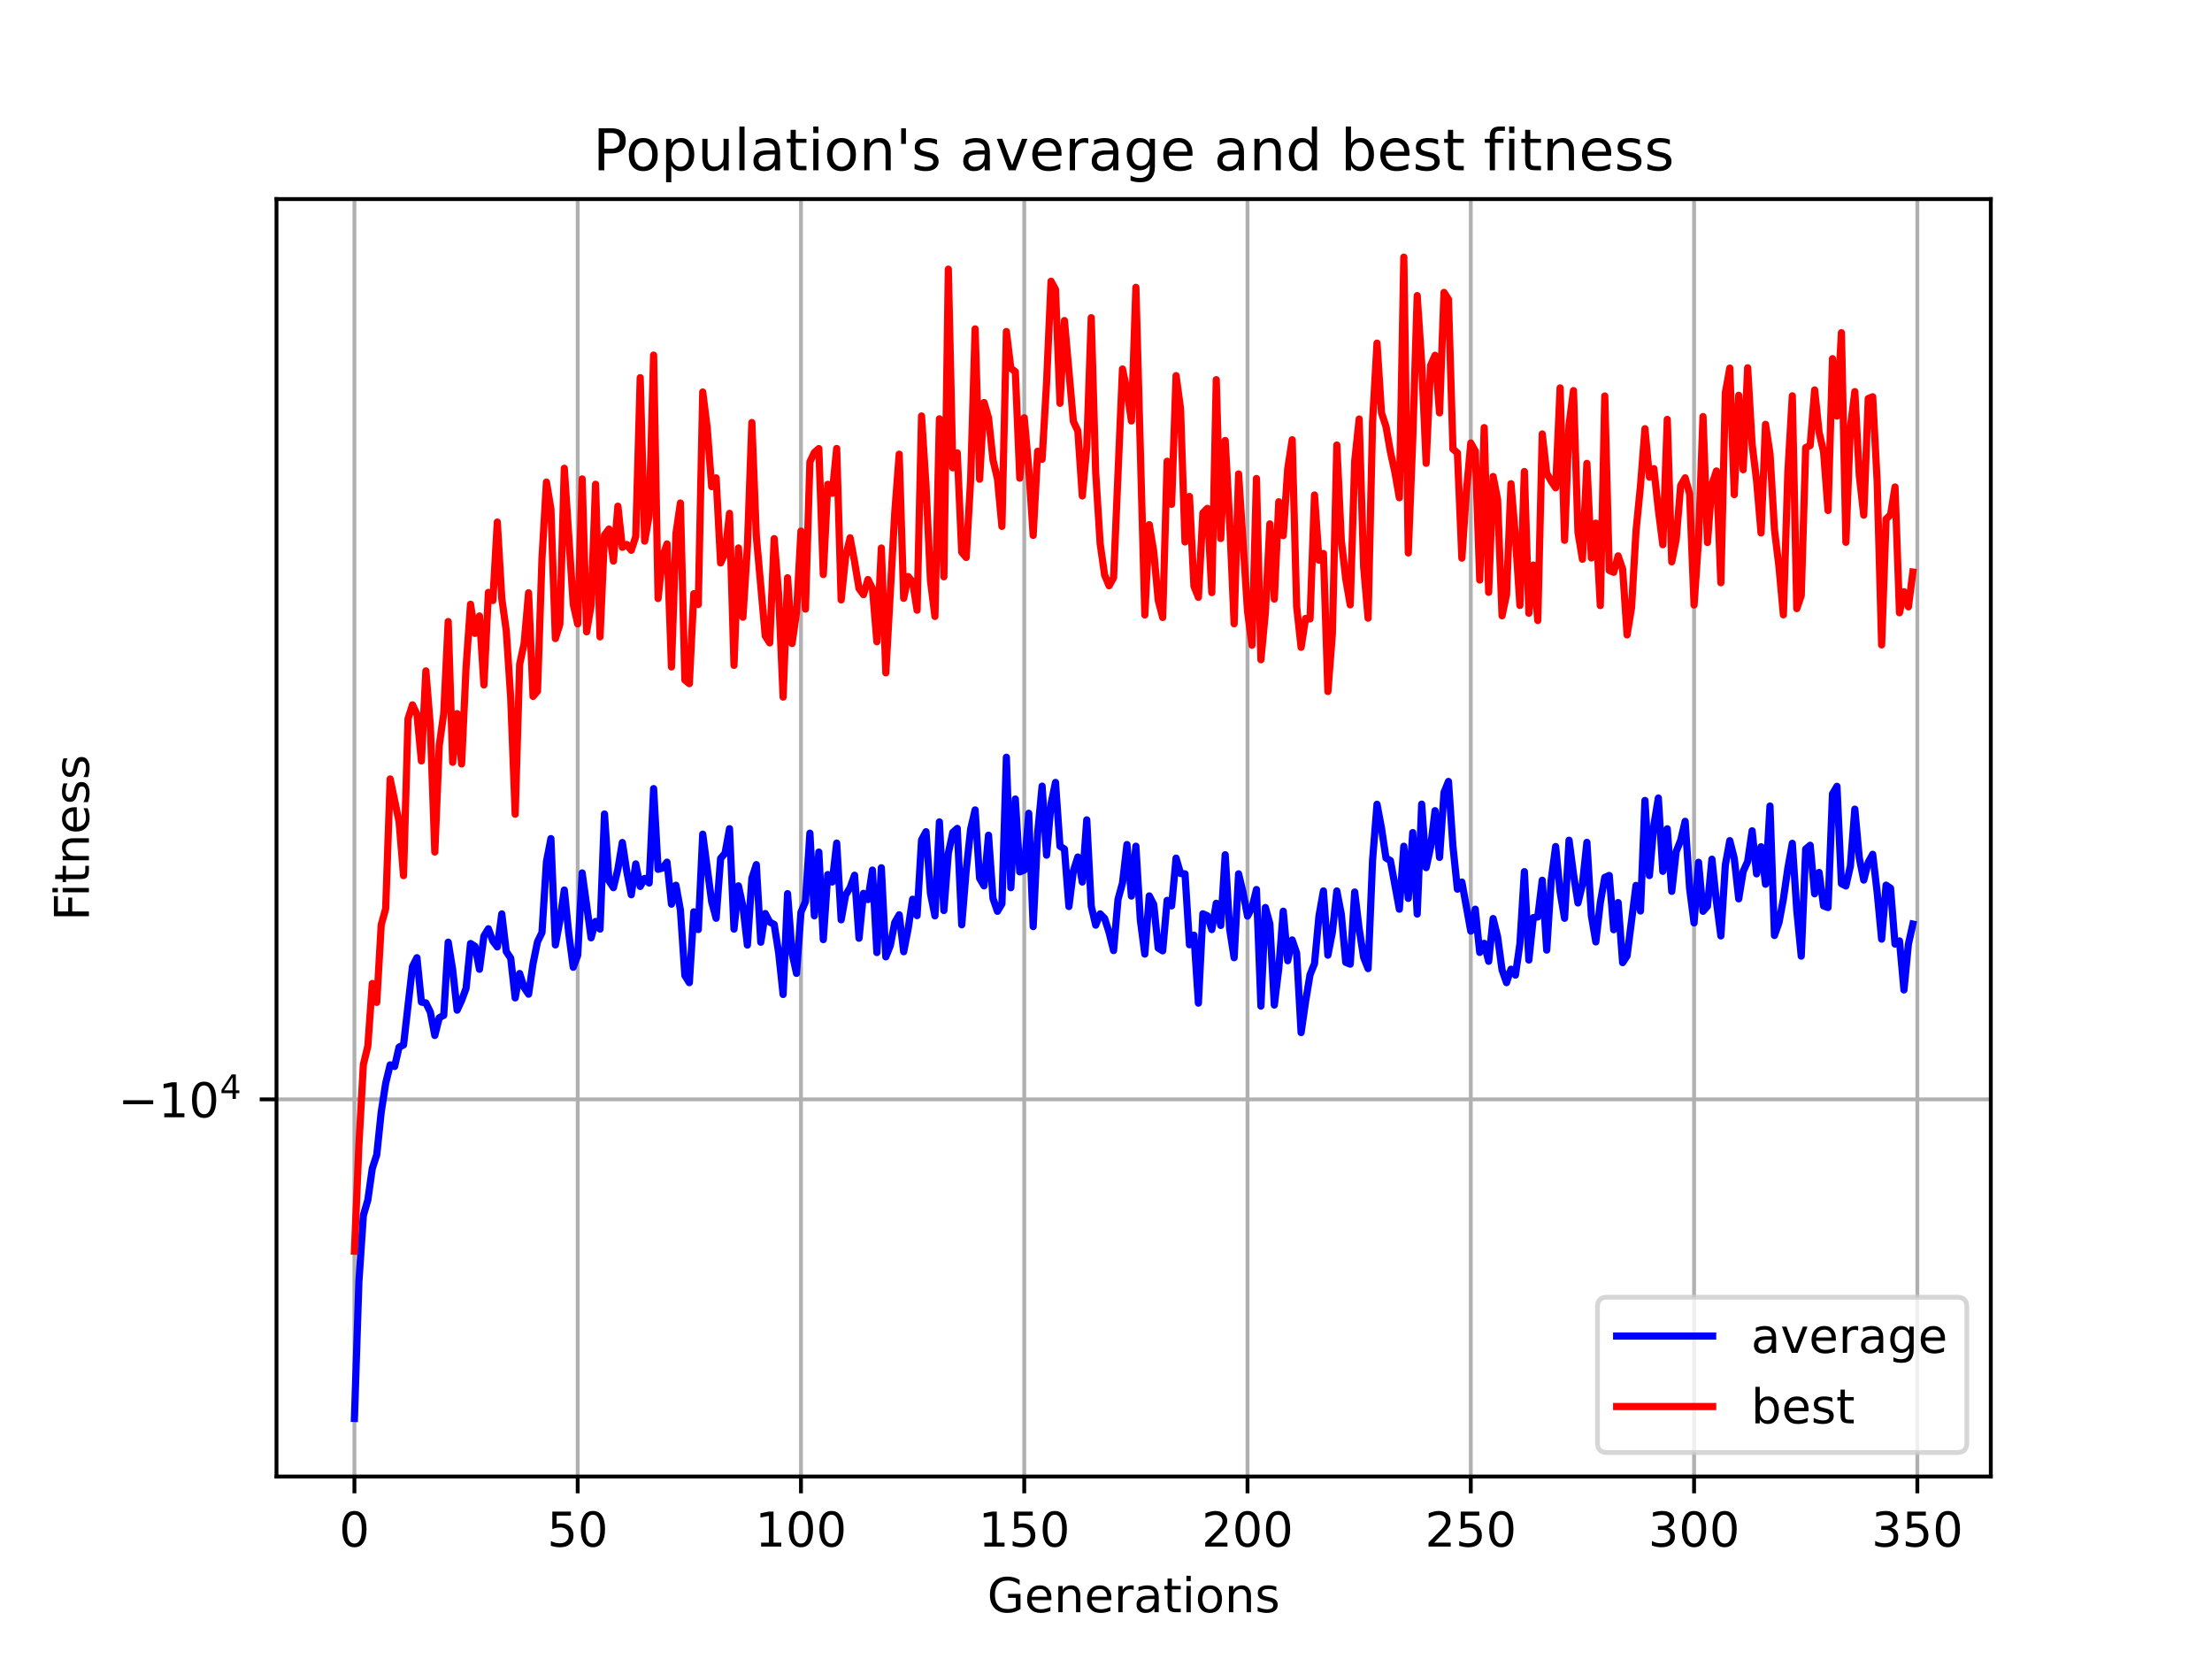 <?xml version="1.0" encoding="utf-8" standalone="no"?>
<!DOCTYPE svg PUBLIC "-//W3C//DTD SVG 1.1//EN"
  "http://www.w3.org/Graphics/SVG/1.1/DTD/svg11.dtd">
<!-- Created with matplotlib (https://matplotlib.org/) -->
<svg height="345.6pt" version="1.1" viewBox="0 0 460.8 345.6" width="460.8pt" xmlns="http://www.w3.org/2000/svg" xmlns:xlink="http://www.w3.org/1999/xlink">
 <defs>
  <style type="text/css">*{stroke-linecap:butt;stroke-linejoin:round;}</style>
 </defs>
 <g id="figure_1">
  <g id="patch_1">
   <path d="M 0 345.6 
L 460.8 345.6 
L 460.8 0 
L 0 0 
z
" style="fill:#ffffff;"/>
  </g>
  <g id="axes_1">
   <g id="patch_2">
    <path d="M 57.6 307.584 
L 414.72 307.584 
L 414.72 41.472 
L 57.6 41.472 
z
" style="fill:#ffffff;"/>
   </g>
   <g id="matplotlib.axis_1">
    <g id="xtick_1">
     <g id="line2d_1">
      <path clip-path="url(#pe968f161a7)" d="M 73.833 307.584 
L 73.833 41.472 
" style="fill:none;stroke:#b0b0b0;stroke-linecap:square;stroke-width:0.8;"/>
     </g>
     <g id="line2d_2">
      <defs>
       <path d="M 0 0 
L 0 3.5 
" id="mddae8feb4b" style="stroke:#000000;stroke-width:0.8;"/>
      </defs>
      <g>
       <use style="stroke:#000000;stroke-width:0.8;" x="73.833" xlink:href="#mddae8feb4b" y="307.584"/>
      </g>
     </g>
     <g id="text_1">
      <!-- 0 -->
      <g transform="translate(70.651 322.182)scale(0.1 -0.1)">
       <defs>
        <path d="M 31.781 66.406 
Q 24.172 66.406 20.328 58.906 
Q 16.5 51.422 16.5 36.375 
Q 16.5 21.391 20.328 13.891 
Q 24.172 6.391 31.781 6.391 
Q 39.453 6.391 43.281 13.891 
Q 47.125 21.391 47.125 36.375 
Q 47.125 51.422 43.281 58.906 
Q 39.453 66.406 31.781 66.406 
z
M 31.781 74.219 
Q 44.047 74.219 50.516 64.516 
Q 56.984 54.828 56.984 36.375 
Q 56.984 17.969 50.516 8.266 
Q 44.047 -1.422 31.781 -1.422 
Q 19.531 -1.422 13.062 8.266 
Q 6.594 17.969 6.594 36.375 
Q 6.594 54.828 13.062 64.516 
Q 19.531 74.219 31.781 74.219 
z
" id="DejaVuSans-48"/>
       </defs>
       <use xlink:href="#DejaVuSans-48"/>
      </g>
     </g>
    </g>
    <g id="xtick_2">
     <g id="line2d_3">
      <path clip-path="url(#pe968f161a7)" d="M 120.345 307.584 
L 120.345 41.472 
" style="fill:none;stroke:#b0b0b0;stroke-linecap:square;stroke-width:0.8;"/>
     </g>
     <g id="line2d_4">
      <g>
       <use style="stroke:#000000;stroke-width:0.8;" x="120.345" xlink:href="#mddae8feb4b" y="307.584"/>
      </g>
     </g>
     <g id="text_2">
      <!-- 50 -->
      <g transform="translate(113.982 322.182)scale(0.1 -0.1)">
       <defs>
        <path d="M 10.797 72.906 
L 49.516 72.906 
L 49.516 64.594 
L 19.828 64.594 
L 19.828 46.734 
Q 21.969 47.469 24.109 47.828 
Q 26.266 48.188 28.422 48.188 
Q 40.625 48.188 47.75 41.5 
Q 54.891 34.812 54.891 23.391 
Q 54.891 11.625 47.562 5.094 
Q 40.234 -1.422 26.906 -1.422 
Q 22.312 -1.422 17.547 -0.641 
Q 12.797 0.141 7.719 1.703 
L 7.719 11.625 
Q 12.109 9.234 16.797 8.062 
Q 21.484 6.891 26.703 6.891 
Q 35.156 6.891 40.078 11.328 
Q 45.016 15.766 45.016 23.391 
Q 45.016 31 40.078 35.438 
Q 35.156 39.891 26.703 39.891 
Q 22.75 39.891 18.812 39.016 
Q 14.891 38.141 10.797 36.281 
z
" id="DejaVuSans-53"/>
       </defs>
       <use xlink:href="#DejaVuSans-53"/>
       <use x="63.623" xlink:href="#DejaVuSans-48"/>
      </g>
     </g>
    </g>
    <g id="xtick_3">
     <g id="line2d_5">
      <path clip-path="url(#pe968f161a7)" d="M 166.857 307.584 
L 166.857 41.472 
" style="fill:none;stroke:#b0b0b0;stroke-linecap:square;stroke-width:0.8;"/>
     </g>
     <g id="line2d_6">
      <g>
       <use style="stroke:#000000;stroke-width:0.8;" x="166.857" xlink:href="#mddae8feb4b" y="307.584"/>
      </g>
     </g>
     <g id="text_3">
      <!-- 100 -->
      <g transform="translate(157.313 322.182)scale(0.1 -0.1)">
       <defs>
        <path d="M 12.406 8.297 
L 28.516 8.297 
L 28.516 63.922 
L 10.984 60.406 
L 10.984 69.391 
L 28.422 72.906 
L 38.281 72.906 
L 38.281 8.297 
L 54.391 8.297 
L 54.391 0 
L 12.406 0 
z
" id="DejaVuSans-49"/>
       </defs>
       <use xlink:href="#DejaVuSans-49"/>
       <use x="63.623" xlink:href="#DejaVuSans-48"/>
       <use x="127.246" xlink:href="#DejaVuSans-48"/>
      </g>
     </g>
    </g>
    <g id="xtick_4">
     <g id="line2d_7">
      <path clip-path="url(#pe968f161a7)" d="M 213.369 307.584 
L 213.369 41.472 
" style="fill:none;stroke:#b0b0b0;stroke-linecap:square;stroke-width:0.8;"/>
     </g>
     <g id="line2d_8">
      <g>
       <use style="stroke:#000000;stroke-width:0.8;" x="213.369" xlink:href="#mddae8feb4b" y="307.584"/>
      </g>
     </g>
     <g id="text_4">
      <!-- 150 -->
      <g transform="translate(203.825 322.182)scale(0.1 -0.1)">
       <use xlink:href="#DejaVuSans-49"/>
       <use x="63.623" xlink:href="#DejaVuSans-53"/>
       <use x="127.246" xlink:href="#DejaVuSans-48"/>
      </g>
     </g>
    </g>
    <g id="xtick_5">
     <g id="line2d_9">
      <path clip-path="url(#pe968f161a7)" d="M 259.881 307.584 
L 259.881 41.472 
" style="fill:none;stroke:#b0b0b0;stroke-linecap:square;stroke-width:0.8;"/>
     </g>
     <g id="line2d_10">
      <g>
       <use style="stroke:#000000;stroke-width:0.8;" x="259.881" xlink:href="#mddae8feb4b" y="307.584"/>
      </g>
     </g>
     <g id="text_5">
      <!-- 200 -->
      <g transform="translate(250.337 322.182)scale(0.1 -0.1)">
       <defs>
        <path d="M 19.188 8.297 
L 53.609 8.297 
L 53.609 0 
L 7.328 0 
L 7.328 8.297 
Q 12.938 14.109 22.625 23.891 
Q 32.328 33.688 34.812 36.531 
Q 39.547 41.844 41.422 45.531 
Q 43.312 49.219 43.312 52.781 
Q 43.312 58.594 39.234 62.25 
Q 35.156 65.922 28.609 65.922 
Q 23.969 65.922 18.812 64.312 
Q 13.672 62.703 7.812 59.422 
L 7.812 69.391 
Q 13.766 71.781 18.938 73 
Q 24.125 74.219 28.422 74.219 
Q 39.75 74.219 46.484 68.547 
Q 53.219 62.891 53.219 53.422 
Q 53.219 48.922 51.531 44.891 
Q 49.859 40.875 45.406 35.406 
Q 44.188 33.984 37.641 27.219 
Q 31.109 20.453 19.188 8.297 
z
" id="DejaVuSans-50"/>
       </defs>
       <use xlink:href="#DejaVuSans-50"/>
       <use x="63.623" xlink:href="#DejaVuSans-48"/>
       <use x="127.246" xlink:href="#DejaVuSans-48"/>
      </g>
     </g>
    </g>
    <g id="xtick_6">
     <g id="line2d_11">
      <path clip-path="url(#pe968f161a7)" d="M 306.393 307.584 
L 306.393 41.472 
" style="fill:none;stroke:#b0b0b0;stroke-linecap:square;stroke-width:0.8;"/>
     </g>
     <g id="line2d_12">
      <g>
       <use style="stroke:#000000;stroke-width:0.8;" x="306.393" xlink:href="#mddae8feb4b" y="307.584"/>
      </g>
     </g>
     <g id="text_6">
      <!-- 250 -->
      <g transform="translate(296.85 322.182)scale(0.1 -0.1)">
       <use xlink:href="#DejaVuSans-50"/>
       <use x="63.623" xlink:href="#DejaVuSans-53"/>
       <use x="127.246" xlink:href="#DejaVuSans-48"/>
      </g>
     </g>
    </g>
    <g id="xtick_7">
     <g id="line2d_13">
      <path clip-path="url(#pe968f161a7)" d="M 352.905 307.584 
L 352.905 41.472 
" style="fill:none;stroke:#b0b0b0;stroke-linecap:square;stroke-width:0.8;"/>
     </g>
     <g id="line2d_14">
      <g>
       <use style="stroke:#000000;stroke-width:0.8;" x="352.905" xlink:href="#mddae8feb4b" y="307.584"/>
      </g>
     </g>
     <g id="text_7">
      <!-- 300 -->
      <g transform="translate(343.362 322.182)scale(0.1 -0.1)">
       <defs>
        <path d="M 40.578 39.312 
Q 47.656 37.797 51.625 33 
Q 55.609 28.219 55.609 21.188 
Q 55.609 10.406 48.188 4.484 
Q 40.766 -1.422 27.094 -1.422 
Q 22.516 -1.422 17.656 -0.516 
Q 12.797 0.391 7.625 2.203 
L 7.625 11.719 
Q 11.719 9.328 16.594 8.109 
Q 21.484 6.891 26.812 6.891 
Q 36.078 6.891 40.938 10.547 
Q 45.797 14.203 45.797 21.188 
Q 45.797 27.641 41.281 31.266 
Q 36.766 34.906 28.719 34.906 
L 20.219 34.906 
L 20.219 43.016 
L 29.109 43.016 
Q 36.375 43.016 40.234 45.922 
Q 44.094 48.828 44.094 54.297 
Q 44.094 59.906 40.109 62.906 
Q 36.141 65.922 28.719 65.922 
Q 24.656 65.922 20.016 65.031 
Q 15.375 64.156 9.812 62.312 
L 9.812 71.094 
Q 15.438 72.656 20.344 73.438 
Q 25.25 74.219 29.594 74.219 
Q 40.828 74.219 47.359 69.109 
Q 53.906 64.016 53.906 55.328 
Q 53.906 49.266 50.438 45.094 
Q 46.969 40.922 40.578 39.312 
z
" id="DejaVuSans-51"/>
       </defs>
       <use xlink:href="#DejaVuSans-51"/>
       <use x="63.623" xlink:href="#DejaVuSans-48"/>
       <use x="127.246" xlink:href="#DejaVuSans-48"/>
      </g>
     </g>
    </g>
    <g id="xtick_8">
     <g id="line2d_15">
      <path clip-path="url(#pe968f161a7)" d="M 399.418 307.584 
L 399.418 41.472 
" style="fill:none;stroke:#b0b0b0;stroke-linecap:square;stroke-width:0.8;"/>
     </g>
     <g id="line2d_16">
      <g>
       <use style="stroke:#000000;stroke-width:0.8;" x="399.418" xlink:href="#mddae8feb4b" y="307.584"/>
      </g>
     </g>
     <g id="text_8">
      <!-- 350 -->
      <g transform="translate(389.874 322.182)scale(0.1 -0.1)">
       <use xlink:href="#DejaVuSans-51"/>
       <use x="63.623" xlink:href="#DejaVuSans-53"/>
       <use x="127.246" xlink:href="#DejaVuSans-48"/>
      </g>
     </g>
    </g>
    <g id="text_9">
     <!-- Generations -->
     <g transform="translate(205.662 335.861)scale(0.1 -0.1)">
      <defs>
       <path d="M 59.516 10.406 
L 59.516 29.984 
L 43.406 29.984 
L 43.406 38.094 
L 69.281 38.094 
L 69.281 6.781 
Q 63.578 2.734 56.688 0.656 
Q 49.812 -1.422 42 -1.422 
Q 24.906 -1.422 15.25 8.562 
Q 5.609 18.562 5.609 36.375 
Q 5.609 54.25 15.25 64.234 
Q 24.906 74.219 42 74.219 
Q 49.125 74.219 55.547 72.453 
Q 61.969 70.703 67.391 67.281 
L 67.391 56.781 
Q 61.922 61.422 55.766 63.766 
Q 49.609 66.109 42.828 66.109 
Q 29.438 66.109 22.719 58.641 
Q 16.016 51.172 16.016 36.375 
Q 16.016 21.625 22.719 14.156 
Q 29.438 6.688 42.828 6.688 
Q 48.047 6.688 52.141 7.594 
Q 56.25 8.5 59.516 10.406 
z
" id="DejaVuSans-71"/>
       <path d="M 56.203 29.594 
L 56.203 25.203 
L 14.891 25.203 
Q 15.484 15.922 20.484 11.062 
Q 25.484 6.203 34.422 6.203 
Q 39.594 6.203 44.453 7.469 
Q 49.312 8.734 54.109 11.281 
L 54.109 2.781 
Q 49.266 0.734 44.188 -0.344 
Q 39.109 -1.422 33.891 -1.422 
Q 20.797 -1.422 13.156 6.188 
Q 5.516 13.812 5.516 26.812 
Q 5.516 40.234 12.766 48.109 
Q 20.016 56 32.328 56 
Q 43.359 56 49.781 48.891 
Q 56.203 41.797 56.203 29.594 
z
M 47.219 32.234 
Q 47.125 39.594 43.094 43.984 
Q 39.062 48.391 32.422 48.391 
Q 24.906 48.391 20.391 44.141 
Q 15.875 39.891 15.188 32.172 
z
" id="DejaVuSans-101"/>
       <path d="M 54.891 33.016 
L 54.891 0 
L 45.906 0 
L 45.906 32.719 
Q 45.906 40.484 42.875 44.328 
Q 39.844 48.188 33.797 48.188 
Q 26.516 48.188 22.312 43.547 
Q 18.109 38.922 18.109 30.906 
L 18.109 0 
L 9.078 0 
L 9.078 54.688 
L 18.109 54.688 
L 18.109 46.188 
Q 21.344 51.125 25.703 53.562 
Q 30.078 56 35.797 56 
Q 45.219 56 50.047 50.172 
Q 54.891 44.344 54.891 33.016 
z
" id="DejaVuSans-110"/>
       <path d="M 41.109 46.297 
Q 39.594 47.172 37.812 47.578 
Q 36.031 48 33.891 48 
Q 26.266 48 22.188 43.047 
Q 18.109 38.094 18.109 28.812 
L 18.109 0 
L 9.078 0 
L 9.078 54.688 
L 18.109 54.688 
L 18.109 46.188 
Q 20.953 51.172 25.484 53.578 
Q 30.031 56 36.531 56 
Q 37.453 56 38.578 55.875 
Q 39.703 55.766 41.062 55.516 
z
" id="DejaVuSans-114"/>
       <path d="M 34.281 27.484 
Q 23.391 27.484 19.188 25 
Q 14.984 22.516 14.984 16.5 
Q 14.984 11.719 18.141 8.906 
Q 21.297 6.109 26.703 6.109 
Q 34.188 6.109 38.703 11.406 
Q 43.219 16.703 43.219 25.484 
L 43.219 27.484 
z
M 52.203 31.203 
L 52.203 0 
L 43.219 0 
L 43.219 8.297 
Q 40.141 3.328 35.547 0.953 
Q 30.953 -1.422 24.312 -1.422 
Q 15.922 -1.422 10.953 3.297 
Q 6 8.016 6 15.922 
Q 6 25.141 12.172 29.828 
Q 18.359 34.516 30.609 34.516 
L 43.219 34.516 
L 43.219 35.406 
Q 43.219 41.609 39.141 45 
Q 35.062 48.391 27.688 48.391 
Q 23 48.391 18.547 47.266 
Q 14.109 46.141 10.016 43.891 
L 10.016 52.203 
Q 14.938 54.109 19.578 55.047 
Q 24.219 56 28.609 56 
Q 40.484 56 46.344 49.844 
Q 52.203 43.703 52.203 31.203 
z
" id="DejaVuSans-97"/>
       <path d="M 18.312 70.219 
L 18.312 54.688 
L 36.812 54.688 
L 36.812 47.703 
L 18.312 47.703 
L 18.312 18.016 
Q 18.312 11.328 20.141 9.422 
Q 21.969 7.516 27.594 7.516 
L 36.812 7.516 
L 36.812 0 
L 27.594 0 
Q 17.188 0 13.234 3.875 
Q 9.281 7.766 9.281 18.016 
L 9.281 47.703 
L 2.688 47.703 
L 2.688 54.688 
L 9.281 54.688 
L 9.281 70.219 
z
" id="DejaVuSans-116"/>
       <path d="M 9.422 54.688 
L 18.406 54.688 
L 18.406 0 
L 9.422 0 
z
M 9.422 75.984 
L 18.406 75.984 
L 18.406 64.594 
L 9.422 64.594 
z
" id="DejaVuSans-105"/>
       <path d="M 30.609 48.391 
Q 23.391 48.391 19.188 42.75 
Q 14.984 37.109 14.984 27.297 
Q 14.984 17.484 19.156 11.844 
Q 23.344 6.203 30.609 6.203 
Q 37.797 6.203 41.984 11.859 
Q 46.188 17.531 46.188 27.297 
Q 46.188 37.016 41.984 42.703 
Q 37.797 48.391 30.609 48.391 
z
M 30.609 56 
Q 42.328 56 49.016 48.375 
Q 55.719 40.766 55.719 27.297 
Q 55.719 13.875 49.016 6.219 
Q 42.328 -1.422 30.609 -1.422 
Q 18.844 -1.422 12.172 6.219 
Q 5.516 13.875 5.516 27.297 
Q 5.516 40.766 12.172 48.375 
Q 18.844 56 30.609 56 
z
" id="DejaVuSans-111"/>
       <path d="M 44.281 53.078 
L 44.281 44.578 
Q 40.484 46.531 36.375 47.5 
Q 32.281 48.484 27.875 48.484 
Q 21.188 48.484 17.844 46.438 
Q 14.5 44.391 14.5 40.281 
Q 14.5 37.156 16.891 35.375 
Q 19.281 33.594 26.516 31.984 
L 29.594 31.297 
Q 39.156 29.25 43.188 25.516 
Q 47.219 21.781 47.219 15.094 
Q 47.219 7.469 41.188 3.016 
Q 35.156 -1.422 24.609 -1.422 
Q 20.219 -1.422 15.453 -0.562 
Q 10.688 0.297 5.422 2 
L 5.422 11.281 
Q 10.406 8.688 15.234 7.391 
Q 20.062 6.109 24.812 6.109 
Q 31.156 6.109 34.562 8.281 
Q 37.984 10.453 37.984 14.406 
Q 37.984 18.062 35.516 20.016 
Q 33.062 21.969 24.703 23.781 
L 21.578 24.516 
Q 13.234 26.266 9.516 29.906 
Q 5.812 33.547 5.812 39.891 
Q 5.812 47.609 11.281 51.797 
Q 16.75 56 26.812 56 
Q 31.781 56 36.172 55.266 
Q 40.578 54.547 44.281 53.078 
z
" id="DejaVuSans-115"/>
      </defs>
      <use xlink:href="#DejaVuSans-71"/>
      <use x="77.49" xlink:href="#DejaVuSans-101"/>
      <use x="139.014" xlink:href="#DejaVuSans-110"/>
      <use x="202.393" xlink:href="#DejaVuSans-101"/>
      <use x="263.916" xlink:href="#DejaVuSans-114"/>
      <use x="305.029" xlink:href="#DejaVuSans-97"/>
      <use x="366.309" xlink:href="#DejaVuSans-116"/>
      <use x="405.518" xlink:href="#DejaVuSans-105"/>
      <use x="433.301" xlink:href="#DejaVuSans-111"/>
      <use x="494.482" xlink:href="#DejaVuSans-110"/>
      <use x="557.861" xlink:href="#DejaVuSans-115"/>
     </g>
    </g>
   </g>
   <g id="matplotlib.axis_2">
    <g id="ytick_1">
     <g id="line2d_17">
      <path clip-path="url(#pe968f161a7)" d="M 57.6 229.021 
L 414.72 229.021 
" style="fill:none;stroke:#b0b0b0;stroke-linecap:square;stroke-width:0.8;"/>
     </g>
     <g id="line2d_18">
      <defs>
       <path d="M 0 0 
L -3.5 0 
" id="m6d8f0938b5" style="stroke:#000000;stroke-width:0.8;"/>
      </defs>
      <g>
       <use style="stroke:#000000;stroke-width:0.8;" x="57.6" xlink:href="#m6d8f0938b5" y="229.021"/>
      </g>
     </g>
     <g id="text_10">
      <!-- $\mathdefault{-10^{4}}$ -->
      <g transform="translate(24.6 232.82)scale(0.1 -0.1)">
       <defs>
        <path d="M 10.594 35.5 
L 73.188 35.5 
L 73.188 27.203 
L 10.594 27.203 
z
" id="DejaVuSans-8722"/>
        <path d="M 37.797 64.312 
L 12.891 25.391 
L 37.797 25.391 
z
M 35.203 72.906 
L 47.609 72.906 
L 47.609 25.391 
L 58.016 25.391 
L 58.016 17.188 
L 47.609 17.188 
L 47.609 0 
L 37.797 0 
L 37.797 17.188 
L 4.891 17.188 
L 4.891 26.703 
z
" id="DejaVuSans-52"/>
       </defs>
       <use transform="translate(0 0.684)" xlink:href="#DejaVuSans-8722"/>
       <use transform="translate(83.789 0.684)" xlink:href="#DejaVuSans-49"/>
       <use transform="translate(147.412 0.684)" xlink:href="#DejaVuSans-48"/>
       <use transform="translate(211.992 38.966)scale(0.7)" xlink:href="#DejaVuSans-52"/>
      </g>
     </g>
    </g>
    <g id="text_11">
     <!-- Fitness -->
     <g transform="translate(18.52 191.845)rotate(-90)scale(0.1 -0.1)">
      <defs>
       <path d="M 9.812 72.906 
L 51.703 72.906 
L 51.703 64.594 
L 19.672 64.594 
L 19.672 43.109 
L 48.578 43.109 
L 48.578 34.812 
L 19.672 34.812 
L 19.672 0 
L 9.812 0 
z
" id="DejaVuSans-70"/>
      </defs>
      <use xlink:href="#DejaVuSans-70"/>
      <use x="50.27" xlink:href="#DejaVuSans-105"/>
      <use x="78.053" xlink:href="#DejaVuSans-116"/>
      <use x="117.262" xlink:href="#DejaVuSans-110"/>
      <use x="180.641" xlink:href="#DejaVuSans-101"/>
      <use x="242.164" xlink:href="#DejaVuSans-115"/>
      <use x="294.264" xlink:href="#DejaVuSans-115"/>
     </g>
    </g>
   </g>
   <g id="line2d_19">
    <path clip-path="url(#pe968f161a7)" d="M 73.833 295.488 
L 74.763 267.054 
L 75.693 253.194 
L 76.623 250.003 
L 77.554 243.405 
L 78.484 240.566 
L 79.414 231.656 
L 80.344 225.669 
L 81.275 221.827 
L 82.205 222.164 
L 83.135 218.132 
L 84.065 217.675 
L 85.926 201.332 
L 86.856 199.509 
L 87.786 208.747 
L 88.717 208.928 
L 89.647 210.827 
L 90.577 215.703 
L 91.507 212.017 
L 92.438 211.51 
L 93.368 196.273 
L 94.298 202.001 
L 95.228 210.436 
L 96.159 208.409 
L 97.089 205.893 
L 98.019 196.556 
L 98.949 197.131 
L 99.88 201.915 
L 100.81 194.998 
L 101.74 193.477 
L 102.67 196.044 
L 103.6 197.268 
L 104.531 190.384 
L 105.461 198.221 
L 106.391 199.601 
L 107.321 207.883 
L 108.252 202.798 
L 109.182 205.713 
L 110.112 207.108 
L 111.042 200.748 
L 111.973 196.18 
L 112.903 194.274 
L 113.833 179.535 
L 114.763 174.698 
L 115.694 196.841 
L 116.624 191.832 
L 117.554 185.406 
L 118.484 194.483 
L 119.415 201.496 
L 120.345 198.999 
L 121.275 181.845 
L 123.136 195.368 
L 124.066 191.958 
L 124.996 193.546 
L 125.926 169.565 
L 126.857 183.486 
L 127.787 184.917 
L 128.717 181.053 
L 129.647 175.511 
L 130.578 181.599 
L 131.508 186.392 
L 132.438 179.961 
L 133.368 184.662 
L 134.298 182.988 
L 135.229 183.947 
L 136.159 164.281 
L 137.089 181.095 
L 138.019 180.826 
L 138.95 179.602 
L 139.88 188.354 
L 140.81 184.414 
L 141.74 189.572 
L 142.671 203.217 
L 143.601 204.708 
L 144.531 189.948 
L 145.461 193.638 
L 146.392 173.772 
L 148.252 187.84 
L 149.182 191.295 
L 150.113 178.831 
L 151.043 177.741 
L 151.973 172.631 
L 152.903 193.549 
L 153.834 184.541 
L 154.764 188.837 
L 155.694 196.876 
L 156.624 182.97 
L 157.555 180.116 
L 158.485 196.283 
L 159.415 190.306 
L 160.345 192.076 
L 161.275 192.578 
L 162.206 198.469 
L 163.136 207.168 
L 164.066 186.157 
L 164.996 198.563 
L 165.927 202.772 
L 166.857 190.026 
L 167.787 187.836 
L 168.717 173.567 
L 169.648 190.781 
L 170.578 177.498 
L 171.508 195.739 
L 172.438 182.19 
L 173.369 183.731 
L 174.299 175.629 
L 175.229 191.615 
L 176.159 186.455 
L 177.09 184.915 
L 178.02 182.327 
L 178.95 195.456 
L 179.88 186.101 
L 180.811 187.391 
L 181.741 181.255 
L 182.671 198.433 
L 183.601 180.774 
L 184.532 199.327 
L 185.462 196.995 
L 186.392 192.185 
L 187.322 190.563 
L 188.253 198.264 
L 189.183 193.479 
L 190.113 187.33 
L 191.043 190.742 
L 191.973 174.969 
L 192.904 173.26 
L 193.834 186.148 
L 194.764 190.787 
L 195.694 171.212 
L 196.625 189.675 
L 197.555 177.749 
L 198.485 173.418 
L 199.415 172.571 
L 200.346 192.651 
L 201.276 181.281 
L 202.206 172.716 
L 203.136 168.718 
L 204.067 182.952 
L 204.997 184.543 
L 205.927 173.99 
L 206.857 187.142 
L 207.788 189.84 
L 208.718 188.272 
L 209.648 157.75 
L 210.578 184.926 
L 211.509 166.45 
L 212.439 181.628 
L 213.369 181.246 
L 214.299 169.416 
L 215.23 193.026 
L 216.16 173.56 
L 217.09 163.766 
L 218.02 178.147 
L 218.951 167.435 
L 219.881 162.991 
L 220.811 176.275 
L 221.741 176.869 
L 222.671 188.843 
L 223.602 181.44 
L 224.532 178.531 
L 225.462 183.741 
L 226.392 170.793 
L 227.323 188.748 
L 228.253 192.726 
L 229.183 190.377 
L 230.113 191.324 
L 231.044 194.25 
L 231.974 198.017 
L 232.904 187.348 
L 233.834 183.961 
L 234.765 175.932 
L 235.695 186.667 
L 236.625 176.28 
L 237.555 191.669 
L 238.486 198.752 
L 239.416 186.633 
L 240.346 188.414 
L 241.276 197.506 
L 242.207 198.076 
L 243.137 187.562 
L 244.067 188.712 
L 244.997 178.758 
L 245.928 181.959 
L 246.858 182.041 
L 247.788 196.805 
L 248.718 194.807 
L 249.649 208.969 
L 250.579 190.357 
L 251.509 190.779 
L 252.439 193.647 
L 253.369 188.171 
L 254.3 192.786 
L 255.23 178.059 
L 256.16 193.546 
L 257.09 199.512 
L 258.021 182.034 
L 258.951 185.929 
L 259.881 190.841 
L 260.811 189.101 
L 261.742 185.304 
L 262.672 209.591 
L 263.602 189.048 
L 264.532 192.434 
L 265.463 209.367 
L 266.393 201.757 
L 267.323 189.823 
L 268.253 200.135 
L 269.184 195.806 
L 270.114 198.557 
L 271.044 215.111 
L 271.974 208.657 
L 272.905 203.038 
L 273.835 200.742 
L 274.765 190.81 
L 275.695 185.594 
L 276.626 198.981 
L 277.556 194.203 
L 278.486 185.597 
L 279.416 190.423 
L 280.347 200.468 
L 281.277 200.855 
L 282.207 185.824 
L 283.137 193.507 
L 284.067 199.426 
L 284.998 201.776 
L 285.928 179.233 
L 286.858 167.547 
L 287.788 172.51 
L 288.719 178.727 
L 289.649 179.287 
L 291.509 189.398 
L 292.44 176.286 
L 293.37 187.147 
L 294.3 173.437 
L 295.23 190.417 
L 296.161 167.517 
L 297.091 180.752 
L 298.021 176.465 
L 298.951 168.879 
L 299.882 178.609 
L 300.812 165.093 
L 301.742 162.788 
L 302.672 176.285 
L 303.603 185.231 
L 304.533 183.747 
L 306.393 193.967 
L 307.324 189.401 
L 308.254 198.41 
L 309.184 196.521 
L 310.114 200.256 
L 311.045 191.356 
L 311.975 195.127 
L 312.905 202.044 
L 313.835 204.705 
L 314.765 201.906 
L 315.696 203.13 
L 316.626 196.586 
L 317.556 181.58 
L 318.486 200.001 
L 319.417 191.158 
L 320.347 191.018 
L 321.277 183.373 
L 322.207 197.922 
L 323.138 183.341 
L 324.068 176.348 
L 324.998 185.801 
L 325.928 191.297 
L 326.859 175.034 
L 327.789 182.108 
L 328.719 188.103 
L 329.649 184.218 
L 330.58 175.48 
L 331.51 190.735 
L 332.44 196.213 
L 333.37 188.067 
L 334.301 182.785 
L 335.231 182.37 
L 336.161 193.679 
L 337.091 188.022 
L 338.022 200.539 
L 338.952 199.114 
L 340.812 184.448 
L 341.742 189.776 
L 342.673 166.748 
L 343.603 182.395 
L 344.533 171.862 
L 345.463 166.244 
L 346.394 181.511 
L 347.324 172.656 
L 348.254 185.679 
L 349.184 177.375 
L 350.115 175.061 
L 351.045 171.093 
L 351.975 185.081 
L 352.905 192.26 
L 353.836 179.628 
L 354.766 189.84 
L 355.696 188.782 
L 356.626 178.988 
L 357.557 187.788 
L 358.487 194.966 
L 359.417 180.203 
L 360.347 175.122 
L 361.278 178.808 
L 362.208 187.246 
L 363.138 181.523 
L 364.068 179.464 
L 364.999 173.066 
L 365.929 182.041 
L 366.859 176.39 
L 367.789 184.199 
L 368.72 167.907 
L 369.65 194.874 
L 370.58 192.237 
L 371.51 187.299 
L 372.44 180.877 
L 373.371 175.68 
L 374.301 189.646 
L 375.231 199.175 
L 376.161 176.875 
L 377.092 176.086 
L 378.022 186.188 
L 378.952 181.748 
L 379.882 188.723 
L 380.813 189.056 
L 381.743 165.378 
L 382.673 163.805 
L 383.603 184.081 
L 384.534 184.563 
L 385.464 180.446 
L 386.394 168.558 
L 387.324 178.709 
L 388.255 183.336 
L 389.185 179.653 
L 390.115 177.968 
L 391.045 185.865 
L 391.976 195.636 
L 392.906 184.395 
L 393.836 185.033 
L 394.766 196.667 
L 395.697 196.014 
L 396.627 206.218 
L 397.557 196.682 
L 398.487 192.505 
L 398.487 192.505 
" style="fill:none;stroke:#0000ff;stroke-linecap:square;stroke-width:1.5;"/>
   </g>
   <g id="line2d_20">
    <path clip-path="url(#pe968f161a7)" d="M 73.833 260.641 
L 74.763 238.555 
L 75.693 221.787 
L 76.623 217.929 
L 77.554 204.881 
L 78.484 208.811 
L 79.414 192.667 
L 80.344 189.279 
L 81.275 162.27 
L 83.135 171.198 
L 84.065 182.409 
L 84.996 149.725 
L 85.926 146.834 
L 86.856 148.811 
L 87.786 158.511 
L 88.717 139.759 
L 89.647 151.239 
L 90.577 177.488 
L 91.507 155.269 
L 92.438 148.639 
L 93.368 129.476 
L 94.298 158.799 
L 95.228 148.669 
L 96.159 159.141 
L 97.089 139.044 
L 98.019 125.873 
L 98.949 131.945 
L 99.88 128.324 
L 100.81 142.688 
L 101.74 123.404 
L 102.67 125.094 
L 103.6 108.757 
L 104.531 124.693 
L 105.461 131.371 
L 106.391 145.415 
L 107.321 169.618 
L 108.252 138.377 
L 109.182 134.068 
L 110.112 123.49 
L 111.042 145.073 
L 111.973 143.973 
L 112.903 116.324 
L 113.833 100.428 
L 114.763 105.982 
L 115.694 133.027 
L 116.624 130.058 
L 117.554 97.548 
L 119.415 125.889 
L 120.345 129.968 
L 121.275 99.769 
L 122.205 131.622 
L 123.136 126.085 
L 124.066 100.88 
L 124.996 132.664 
L 125.926 111.464 
L 126.857 110.214 
L 127.787 116.883 
L 128.717 105.45 
L 129.647 114.017 
L 130.578 113.43 
L 131.508 114.633 
L 132.438 111.751 
L 133.368 78.678 
L 134.298 112.718 
L 135.229 107.402 
L 136.159 73.974 
L 137.089 124.686 
L 138.019 116.031 
L 138.95 113.307 
L 139.88 138.938 
L 140.81 111.174 
L 141.74 104.787 
L 142.671 141.649 
L 143.601 142.419 
L 144.531 123.682 
L 145.461 125.928 
L 146.392 81.662 
L 147.322 89.125 
L 148.252 101.374 
L 149.182 99.556 
L 150.113 117.273 
L 151.043 115.263 
L 151.973 106.941 
L 152.903 138.6 
L 153.834 114.152 
L 154.764 128.579 
L 155.694 113.917 
L 156.624 88.021 
L 157.555 111.691 
L 159.415 132.474 
L 160.345 133.926 
L 161.275 112.21 
L 162.206 123.921 
L 163.136 145.215 
L 164.066 120.356 
L 164.996 134.052 
L 165.927 127.585 
L 166.857 110.633 
L 167.787 126.887 
L 168.717 96.214 
L 169.648 94.264 
L 170.578 93.454 
L 171.508 119.682 
L 172.438 100.898 
L 173.369 102.753 
L 174.299 93.423 
L 175.229 124.977 
L 176.159 115.948 
L 177.09 112.033 
L 178.02 117.008 
L 178.95 122.605 
L 179.88 123.878 
L 180.811 120.721 
L 181.741 122.579 
L 182.671 133.69 
L 183.601 114.164 
L 184.532 140.164 
L 186.392 106.807 
L 187.322 94.608 
L 188.253 124.64 
L 189.183 120.108 
L 190.113 121.192 
L 191.043 127.116 
L 191.973 86.654 
L 192.904 101.148 
L 193.834 120.984 
L 194.764 128.412 
L 195.694 87.249 
L 196.625 120.151 
L 197.555 56.07 
L 198.485 97.46 
L 199.415 94.345 
L 200.346 115.041 
L 201.276 116.126 
L 202.206 99.805 
L 203.136 68.512 
L 204.067 99.831 
L 204.997 83.846 
L 205.927 87.043 
L 206.857 95.797 
L 207.788 99.739 
L 208.718 109.659 
L 209.648 69.061 
L 210.578 76.719 
L 211.509 77.423 
L 212.439 99.617 
L 213.369 87.028 
L 214.299 97.528 
L 215.23 111.534 
L 216.16 94.009 
L 217.09 95.674 
L 218.02 79.704 
L 218.951 58.589 
L 219.881 60.302 
L 220.811 84.013 
L 221.741 66.777 
L 223.602 87.783 
L 224.532 89.765 
L 225.462 103.318 
L 226.392 93.155 
L 227.323 66.18 
L 228.253 98.502 
L 229.183 113.276 
L 230.113 119.792 
L 231.044 122.018 
L 231.974 120.365 
L 233.834 76.871 
L 234.765 81.329 
L 235.695 87.694 
L 236.625 59.855 
L 238.486 128.103 
L 239.416 109.294 
L 240.346 114.918 
L 241.276 125.054 
L 242.207 128.635 
L 243.137 96.088 
L 244.067 105.06 
L 244.997 78.252 
L 245.928 85.116 
L 246.858 112.902 
L 247.788 103.419 
L 248.718 122.105 
L 249.649 124.432 
L 250.579 106.868 
L 251.509 105.903 
L 252.439 123.451 
L 253.369 79.097 
L 254.3 112.181 
L 255.23 91.763 
L 256.16 108.688 
L 257.09 129.937 
L 258.021 98.726 
L 259.881 127.316 
L 260.811 134.407 
L 261.742 99.678 
L 262.672 137.431 
L 263.602 127.55 
L 264.532 109.133 
L 265.463 124.797 
L 266.393 104.528 
L 267.323 111.573 
L 268.253 97.677 
L 269.184 91.607 
L 270.114 126.349 
L 271.044 134.848 
L 271.974 128.832 
L 272.905 128.93 
L 273.835 103.117 
L 274.765 116.692 
L 275.695 115.295 
L 276.626 144.05 
L 277.556 132.023 
L 278.486 92.707 
L 279.416 112.498 
L 280.347 120.644 
L 281.277 125.993 
L 282.207 96.106 
L 283.137 87.29 
L 284.067 118.086 
L 284.998 128.775 
L 285.928 87.917 
L 286.858 71.482 
L 287.788 86.014 
L 288.719 88.823 
L 289.649 94.119 
L 290.579 98.38 
L 291.509 103.689 
L 292.44 53.568 
L 293.37 115.183 
L 294.3 91.457 
L 295.23 61.582 
L 296.161 75.626 
L 297.091 96.503 
L 298.021 76.128 
L 298.951 74.011 
L 299.882 86.011 
L 300.812 60.914 
L 301.742 62.362 
L 302.672 93.546 
L 303.603 94.342 
L 304.533 116.265 
L 305.463 102.591 
L 306.393 92.285 
L 307.324 93.967 
L 308.254 120.827 
L 309.184 89.086 
L 310.114 123.383 
L 311.045 99.262 
L 311.975 104.071 
L 312.905 128.279 
L 313.835 123.874 
L 314.765 100.768 
L 315.696 111.945 
L 316.626 126.124 
L 317.556 98.228 
L 318.486 127.745 
L 319.417 117.714 
L 320.347 129.263 
L 321.277 90.398 
L 322.207 98.56 
L 323.138 100.229 
L 324.068 101.609 
L 324.998 80.807 
L 325.928 112.561 
L 326.859 88.466 
L 327.789 81.373 
L 328.719 110.887 
L 329.649 116.502 
L 330.58 96.534 
L 331.51 116.233 
L 332.44 108.986 
L 333.37 126.147 
L 334.301 82.488 
L 335.231 118.825 
L 336.161 119.225 
L 337.091 115.797 
L 338.022 118.539 
L 338.952 132.263 
L 339.882 126.579 
L 340.812 110.594 
L 341.742 101.212 
L 342.673 89.307 
L 343.603 99.389 
L 344.533 97.621 
L 345.463 106.204 
L 346.394 113.473 
L 347.324 87.365 
L 348.254 117.041 
L 349.184 112.356 
L 350.115 101.139 
L 351.045 99.543 
L 351.975 102.873 
L 352.905 126.032 
L 353.836 112.402 
L 354.766 86.777 
L 355.696 113.019 
L 356.626 100.94 
L 357.557 98.113 
L 358.487 121.397 
L 359.417 81.838 
L 360.347 76.682 
L 361.278 103.042 
L 362.208 82.346 
L 363.138 97.852 
L 364.068 76.618 
L 364.999 92.575 
L 365.929 100.17 
L 366.859 111.024 
L 367.789 88.398 
L 368.72 94.475 
L 369.65 110.336 
L 370.58 117.962 
L 371.51 128.078 
L 372.44 98.415 
L 373.371 82.457 
L 374.301 126.786 
L 375.231 124.076 
L 376.161 93.234 
L 377.092 92.809 
L 378.022 81.235 
L 378.952 90.07 
L 379.882 94.107 
L 380.813 106.341 
L 381.743 74.716 
L 382.673 86.676 
L 383.603 69.31 
L 384.534 112.969 
L 385.464 89.145 
L 386.394 81.578 
L 387.324 99.063 
L 388.255 107.311 
L 389.185 83.024 
L 390.115 82.657 
L 391.045 100.266 
L 391.976 134.35 
L 392.906 108.125 
L 393.836 107.223 
L 394.766 101.451 
L 395.697 127.656 
L 396.627 123.27 
L 397.557 126.412 
L 398.487 119.166 
L 398.487 119.166 
" style="fill:none;stroke:#ff0000;stroke-linecap:square;stroke-width:1.5;"/>
   </g>
   <g id="patch_3">
    <path d="M 57.6 307.584 
L 57.6 41.472 
" style="fill:none;stroke:#000000;stroke-linecap:square;stroke-linejoin:miter;stroke-width:0.8;"/>
   </g>
   <g id="patch_4">
    <path d="M 414.72 307.584 
L 414.72 41.472 
" style="fill:none;stroke:#000000;stroke-linecap:square;stroke-linejoin:miter;stroke-width:0.8;"/>
   </g>
   <g id="patch_5">
    <path d="M 57.6 307.584 
L 414.72 307.584 
" style="fill:none;stroke:#000000;stroke-linecap:square;stroke-linejoin:miter;stroke-width:0.8;"/>
   </g>
   <g id="patch_6">
    <path d="M 57.6 41.472 
L 414.72 41.472 
" style="fill:none;stroke:#000000;stroke-linecap:square;stroke-linejoin:miter;stroke-width:0.8;"/>
   </g>
   <g id="text_12">
    <!-- Population's average and best fitness -->
    <g transform="translate(123.53 35.472)scale(0.12 -0.12)">
     <defs>
      <path d="M 19.672 64.797 
L 19.672 37.406 
L 32.078 37.406 
Q 38.969 37.406 42.719 40.969 
Q 46.484 44.531 46.484 51.125 
Q 46.484 57.672 42.719 61.234 
Q 38.969 64.797 32.078 64.797 
z
M 9.812 72.906 
L 32.078 72.906 
Q 44.344 72.906 50.609 67.359 
Q 56.891 61.812 56.891 51.125 
Q 56.891 40.328 50.609 34.812 
Q 44.344 29.297 32.078 29.297 
L 19.672 29.297 
L 19.672 0 
L 9.812 0 
z
" id="DejaVuSans-80"/>
      <path d="M 18.109 8.203 
L 18.109 -20.797 
L 9.078 -20.797 
L 9.078 54.688 
L 18.109 54.688 
L 18.109 46.391 
Q 20.953 51.266 25.266 53.625 
Q 29.594 56 35.594 56 
Q 45.562 56 51.781 48.094 
Q 58.016 40.188 58.016 27.297 
Q 58.016 14.406 51.781 6.484 
Q 45.562 -1.422 35.594 -1.422 
Q 29.594 -1.422 25.266 0.953 
Q 20.953 3.328 18.109 8.203 
z
M 48.688 27.297 
Q 48.688 37.203 44.609 42.844 
Q 40.531 48.484 33.406 48.484 
Q 26.266 48.484 22.188 42.844 
Q 18.109 37.203 18.109 27.297 
Q 18.109 17.391 22.188 11.75 
Q 26.266 6.109 33.406 6.109 
Q 40.531 6.109 44.609 11.75 
Q 48.688 17.391 48.688 27.297 
z
" id="DejaVuSans-112"/>
      <path d="M 8.5 21.578 
L 8.5 54.688 
L 17.484 54.688 
L 17.484 21.922 
Q 17.484 14.156 20.5 10.266 
Q 23.531 6.391 29.594 6.391 
Q 36.859 6.391 41.078 11.031 
Q 45.312 15.672 45.312 23.688 
L 45.312 54.688 
L 54.297 54.688 
L 54.297 0 
L 45.312 0 
L 45.312 8.406 
Q 42.047 3.422 37.719 1 
Q 33.406 -1.422 27.688 -1.422 
Q 18.266 -1.422 13.375 4.438 
Q 8.5 10.297 8.5 21.578 
z
M 31.109 56 
z
" id="DejaVuSans-117"/>
      <path d="M 9.422 75.984 
L 18.406 75.984 
L 18.406 0 
L 9.422 0 
z
" id="DejaVuSans-108"/>
      <path d="M 17.922 72.906 
L 17.922 45.797 
L 9.625 45.797 
L 9.625 72.906 
z
" id="DejaVuSans-39"/>
      <path id="DejaVuSans-32"/>
      <path d="M 2.984 54.688 
L 12.5 54.688 
L 29.594 8.797 
L 46.688 54.688 
L 56.203 54.688 
L 35.688 0 
L 23.484 0 
z
" id="DejaVuSans-118"/>
      <path d="M 45.406 27.984 
Q 45.406 37.75 41.375 43.109 
Q 37.359 48.484 30.078 48.484 
Q 22.859 48.484 18.828 43.109 
Q 14.797 37.75 14.797 27.984 
Q 14.797 18.266 18.828 12.891 
Q 22.859 7.516 30.078 7.516 
Q 37.359 7.516 41.375 12.891 
Q 45.406 18.266 45.406 27.984 
z
M 54.391 6.781 
Q 54.391 -7.172 48.188 -13.984 
Q 42 -20.797 29.203 -20.797 
Q 24.469 -20.797 20.266 -20.094 
Q 16.062 -19.391 12.109 -17.922 
L 12.109 -9.188 
Q 16.062 -11.328 19.922 -12.344 
Q 23.781 -13.375 27.781 -13.375 
Q 36.625 -13.375 41.016 -8.766 
Q 45.406 -4.156 45.406 5.172 
L 45.406 9.625 
Q 42.625 4.781 38.281 2.391 
Q 33.938 0 27.875 0 
Q 17.828 0 11.672 7.656 
Q 5.516 15.328 5.516 27.984 
Q 5.516 40.672 11.672 48.328 
Q 17.828 56 27.875 56 
Q 33.938 56 38.281 53.609 
Q 42.625 51.219 45.406 46.391 
L 45.406 54.688 
L 54.391 54.688 
z
" id="DejaVuSans-103"/>
      <path d="M 45.406 46.391 
L 45.406 75.984 
L 54.391 75.984 
L 54.391 0 
L 45.406 0 
L 45.406 8.203 
Q 42.578 3.328 38.25 0.953 
Q 33.938 -1.422 27.875 -1.422 
Q 17.969 -1.422 11.734 6.484 
Q 5.516 14.406 5.516 27.297 
Q 5.516 40.188 11.734 48.094 
Q 17.969 56 27.875 56 
Q 33.938 56 38.25 53.625 
Q 42.578 51.266 45.406 46.391 
z
M 14.797 27.297 
Q 14.797 17.391 18.875 11.75 
Q 22.953 6.109 30.078 6.109 
Q 37.203 6.109 41.297 11.75 
Q 45.406 17.391 45.406 27.297 
Q 45.406 37.203 41.297 42.844 
Q 37.203 48.484 30.078 48.484 
Q 22.953 48.484 18.875 42.844 
Q 14.797 37.203 14.797 27.297 
z
" id="DejaVuSans-100"/>
      <path d="M 48.688 27.297 
Q 48.688 37.203 44.609 42.844 
Q 40.531 48.484 33.406 48.484 
Q 26.266 48.484 22.188 42.844 
Q 18.109 37.203 18.109 27.297 
Q 18.109 17.391 22.188 11.75 
Q 26.266 6.109 33.406 6.109 
Q 40.531 6.109 44.609 11.75 
Q 48.688 17.391 48.688 27.297 
z
M 18.109 46.391 
Q 20.953 51.266 25.266 53.625 
Q 29.594 56 35.594 56 
Q 45.562 56 51.781 48.094 
Q 58.016 40.188 58.016 27.297 
Q 58.016 14.406 51.781 6.484 
Q 45.562 -1.422 35.594 -1.422 
Q 29.594 -1.422 25.266 0.953 
Q 20.953 3.328 18.109 8.203 
L 18.109 0 
L 9.078 0 
L 9.078 75.984 
L 18.109 75.984 
z
" id="DejaVuSans-98"/>
      <path d="M 37.109 75.984 
L 37.109 68.5 
L 28.516 68.5 
Q 23.688 68.5 21.797 66.547 
Q 19.922 64.594 19.922 59.516 
L 19.922 54.688 
L 34.719 54.688 
L 34.719 47.703 
L 19.922 47.703 
L 19.922 0 
L 10.891 0 
L 10.891 47.703 
L 2.297 47.703 
L 2.297 54.688 
L 10.891 54.688 
L 10.891 58.5 
Q 10.891 67.625 15.141 71.797 
Q 19.391 75.984 28.609 75.984 
z
" id="DejaVuSans-102"/>
     </defs>
     <use xlink:href="#DejaVuSans-80"/>
     <use x="56.678" xlink:href="#DejaVuSans-111"/>
     <use x="117.859" xlink:href="#DejaVuSans-112"/>
     <use x="181.336" xlink:href="#DejaVuSans-117"/>
     <use x="244.715" xlink:href="#DejaVuSans-108"/>
     <use x="272.498" xlink:href="#DejaVuSans-97"/>
     <use x="333.777" xlink:href="#DejaVuSans-116"/>
     <use x="372.986" xlink:href="#DejaVuSans-105"/>
     <use x="400.77" xlink:href="#DejaVuSans-111"/>
     <use x="461.951" xlink:href="#DejaVuSans-110"/>
     <use x="525.33" xlink:href="#DejaVuSans-39"/>
     <use x="552.82" xlink:href="#DejaVuSans-115"/>
     <use x="604.92" xlink:href="#DejaVuSans-32"/>
     <use x="636.707" xlink:href="#DejaVuSans-97"/>
     <use x="697.986" xlink:href="#DejaVuSans-118"/>
     <use x="757.166" xlink:href="#DejaVuSans-101"/>
     <use x="818.689" xlink:href="#DejaVuSans-114"/>
     <use x="859.803" xlink:href="#DejaVuSans-97"/>
     <use x="921.082" xlink:href="#DejaVuSans-103"/>
     <use x="984.559" xlink:href="#DejaVuSans-101"/>
     <use x="1046.082" xlink:href="#DejaVuSans-32"/>
     <use x="1077.869" xlink:href="#DejaVuSans-97"/>
     <use x="1139.148" xlink:href="#DejaVuSans-110"/>
     <use x="1202.527" xlink:href="#DejaVuSans-100"/>
     <use x="1266.004" xlink:href="#DejaVuSans-32"/>
     <use x="1297.791" xlink:href="#DejaVuSans-98"/>
     <use x="1361.268" xlink:href="#DejaVuSans-101"/>
     <use x="1422.791" xlink:href="#DejaVuSans-115"/>
     <use x="1474.891" xlink:href="#DejaVuSans-116"/>
     <use x="1514.1" xlink:href="#DejaVuSans-32"/>
     <use x="1545.887" xlink:href="#DejaVuSans-102"/>
     <use x="1581.092" xlink:href="#DejaVuSans-105"/>
     <use x="1608.875" xlink:href="#DejaVuSans-116"/>
     <use x="1648.084" xlink:href="#DejaVuSans-110"/>
     <use x="1711.463" xlink:href="#DejaVuSans-101"/>
     <use x="1772.986" xlink:href="#DejaVuSans-115"/>
     <use x="1825.086" xlink:href="#DejaVuSans-115"/>
    </g>
   </g>
   <g id="legend_1">
    <g id="patch_7">
     <path d="M 334.779 302.584 
L 407.72 302.584 
Q 409.72 302.584 409.72 300.584 
L 409.72 272.228 
Q 409.72 270.228 407.72 270.228 
L 334.779 270.228 
Q 332.779 270.228 332.779 272.228 
L 332.779 300.584 
Q 332.779 302.584 334.779 302.584 
z
" style="fill:#ffffff;opacity:0.8;stroke:#cccccc;stroke-linejoin:miter;"/>
    </g>
    <g id="line2d_21">
     <path d="M 336.779 278.326 
L 356.779 278.326 
" style="fill:none;stroke:#0000ff;stroke-linecap:square;stroke-width:1.5;"/>
    </g>
    <g id="line2d_22"/>
    <g id="text_13">
     <!-- average -->
     <g transform="translate(364.779 281.826)scale(0.1 -0.1)">
      <use xlink:href="#DejaVuSans-97"/>
      <use x="61.279" xlink:href="#DejaVuSans-118"/>
      <use x="120.459" xlink:href="#DejaVuSans-101"/>
      <use x="181.982" xlink:href="#DejaVuSans-114"/>
      <use x="223.096" xlink:href="#DejaVuSans-97"/>
      <use x="284.375" xlink:href="#DejaVuSans-103"/>
      <use x="347.852" xlink:href="#DejaVuSans-101"/>
     </g>
    </g>
    <g id="line2d_23">
     <path d="M 336.779 293.004 
L 356.779 293.004 
" style="fill:none;stroke:#ff0000;stroke-linecap:square;stroke-width:1.5;"/>
    </g>
    <g id="line2d_24"/>
    <g id="text_14">
     <!-- best -->
     <g transform="translate(364.779 296.504)scale(0.1 -0.1)">
      <use xlink:href="#DejaVuSans-98"/>
      <use x="63.477" xlink:href="#DejaVuSans-101"/>
      <use x="125" xlink:href="#DejaVuSans-115"/>
      <use x="177.1" xlink:href="#DejaVuSans-116"/>
     </g>
    </g>
   </g>
  </g>
 </g>
 <defs>
  <clipPath id="pe968f161a7">
   <rect height="266.112" width="357.12" x="57.6" y="41.472"/>
  </clipPath>
 </defs>
</svg>
